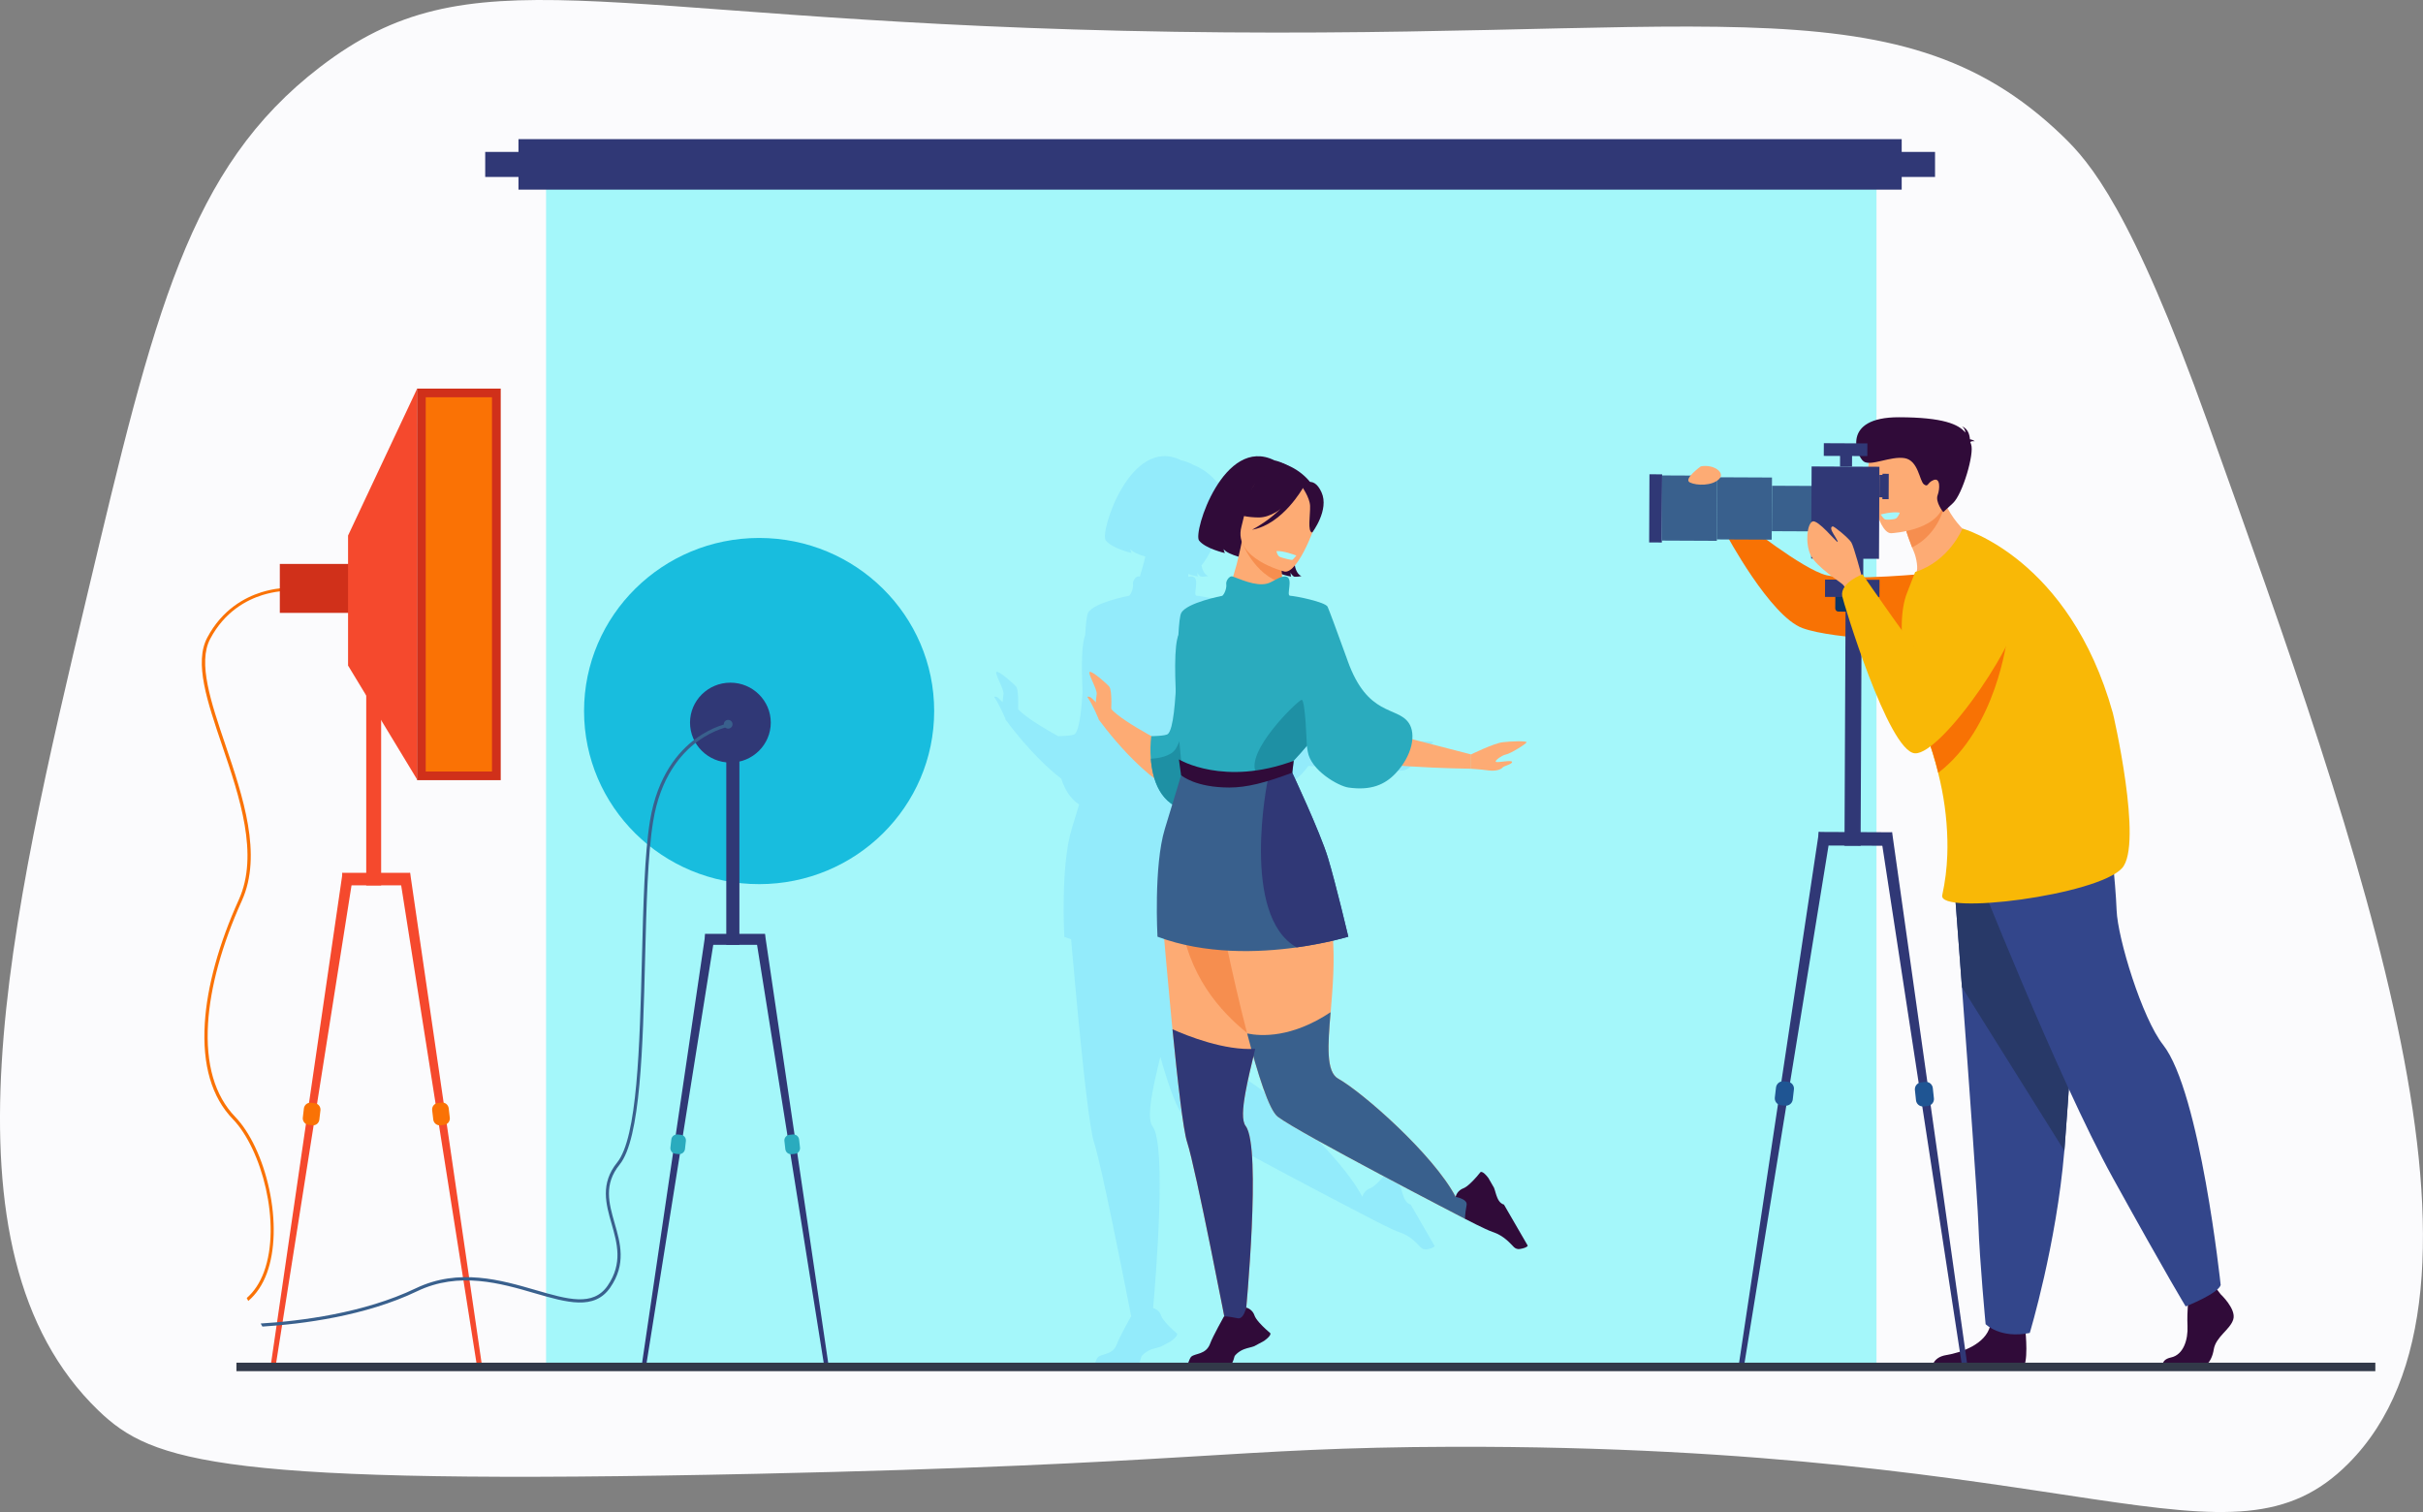 <?xml version="1.0" encoding="utf-8"?>
<!-- Generator: Adobe Illustrator 25.0.0, SVG Export Plug-In . SVG Version: 6.00 Build 0)  -->
<svg version="1.1" id="Layer_1" xmlns="http://www.w3.org/2000/svg" xmlns:xlink="http://www.w3.org/1999/xlink" x="0px" y="0px"
	 viewBox="0 0 2826.4 1763.8" style="enable-background:new 0 0 2826.4 1763.8;" xml:space="preserve">
<rect x="0" y="0" width="2826.4" height="1763.8" fill="#808080" stroke="none"/>
<style type="text/css">
	.st0{fill:#FBFBFDff;}
	.st1{fill:#A4F7FA;}
	.st2{fill:#93EBFB;}
	.st3{fill:#300B39;}
	.st4{fill:#FDAB74;}
	.st5{fill:#F68E4F;}
	.st6{fill:#2AABBE;}
	.st7{fill:#1E90A4;}
	.st8{fill:#39608D;}
	.st9{fill:#303876;}
	.st10{fill:#F87204;}
	.st11{fill:#33468B;}
	.st12{fill:#283968;}
	.st13{fill:#F9B806;}
	.st14{fill:#1F5593;}
	.st15{fill:#0D3563;}
	.st16{fill:#FA7205;}
	.st17{fill:#F5492D;}
	.st18{fill:#D0301A;}
	.st19{fill:#18BDDE;}
	.st20{fill:#323949;}
</style>
<g id="Слой_2">
	<path class="st0" d="M114.8,1645.3c63,60.7,142.7,87.5,768.4,73.8c507.9-11.1,553.2-30.8,811.4-31.5
		c737.3-1.8,906.6,158.1,1044.7,19.6c199.5-200.2,18.1-706.3-163.8-1213.9c-89.4-249.6-137.9-304.2-169.4-334.6
		C2209.4-31.2,1978.9,51.5,1309.2,35.9c-621.2-14.4-759.2-93.4-936,42.4C219.9,195.9,179.6,365.9,102.1,692.4
		C12.6,1069.7-79.6,1457.9,114.8,1645.3z"/>
</g>
<g id="Layer_1_1_">
	<rect x="637" y="177.3" class="st1" width="1551.9" height="1413.1"/>
	<path class="st2" d="M1645.5,1405h-0.2c-0.9-0.2-4.9-1.5-7.5-7.9c-1.8-4.2-2.3-7.6-3.9-11.7l-6.5-11.3c-6.8-9-9.2-6.9-9.2-6.9
		s-1.8,2.3-4.4,5.3c-4.4,5-11.1,12-15.8,13.7c-2.8,1-5.1,2.8-6.8,5.3c-1,1.4-1.6,3-2,4.6l0,0c-26.1-49.8-108.7-122.1-136.9-137.8
		c-14.4-8.1-12.1-39.2-9-77.6c2.2-26.1,4.8-55.5,2.8-83.5c11.3-2.6,17.8-4.7,17.8-4.7s-14.7-62-23.8-92.1
		c-8.4-27.8-37.2-89.7-41.6-99c0-0.2,0-0.4,0.1-0.7l1.6-13.2c0-0.1,0.1-0.2,0.1-0.3c5.4-5.5,10.4-11.2,15.2-17.2c0,0,0.3,2.4,1,6.4
		c3.4,22.3,35.8,40.6,47.4,42.3c26.6,3.9,42.9-3.6,55-16.4c2.6-2.8,5.1-5.8,7.3-8.9c39.6,2.9,80.9,3.4,80.9,3.4s10.4,0.6,19.8,1.9
		s15.2-1.2,16.9-3.3s11.3-3.8,11.1-6.5s-15.7,0.8-18.6,0s6.7-7.9,11.7-8.8s23.8-12.5,23.8-14.2s-17.5-1.3-28,0s-36.7,14.2-36.7,14.2
		l-68.6-17.7c0.6-7.6-0.9-14.3-4.4-19.3c-13.6-19.3-47.8-7.1-71.1-72.3c0,0,0-0.1,0-0.1c-12.4-34.8-22.3-61-23.4-63
		c-2.9-5.6-37.4-12.5-43.8-12.8c-4.6-0.3,4-20-4.2-22.2c-1.7-0.4-3.6-0.3-5.3,0.2c-0.1-1.1-0.2-2.2-0.2-3.3
		c3.7,1.2,7.4,2.2,11.2,2.9c-0.7-1.3-0.6-5-0.6-5c0.2,2.4,3.7,4.9,3.7,4.9c2.7,0.7,9-0.5,9-0.5s-5.8-1.5-7.9-12.4
		c7.5-8.9,15-24.5,20.3-38.4l0,0c0,0,20.2-26.5,10.8-47c-4.3-9.4-9.3-12-13.5-12c-0.6-0.7-1.1-1.4-1.6-2
		c-6.7-7.5-14.9-13.4-24.2-17.3l-1-0.4c-4.6-2.5-9.4-4.4-14.5-5.5c-59-29.4-95.4,84-87.9,93.5s30.1,14.6,30.1,14.6
		c-0.7-1.5-1.2-3-1.5-4.6c2.7,3.8,10.5,6.8,17.5,8.8c-0.7,3-1.5,6.2-2.3,9.2c-0.9,3.4-2.4,8.6-4.1,14.2l-0.7-0.2
		c-3.6-1.2-7.9,5.2-7.3,8.9c0.7,4.4-1.9,11.3-4.5,13.6c0,0-41.5,7.8-47.9,20c-1.6,3.1-2.6,12.8-3.3,25.9c-4.3,10.2-4.5,37-3.1,66.2
		c-1.5,24-4,44.4-9,49.1c-2.7,2.5-19.5,2.6-19.5,2.6c-17.5-9.7-38.1-22.2-46.7-31.5c0.3-8.2,0.4-23.1-2.4-26.4
		c-3.9-4.5-19.7-18.1-22.7-17.2s8.8,20.3,8.1,25.9c-0.3,2.1-0.8,5.6-1.1,9.6c-2.3-2.4-5.7-6-7.1-6.2c-2.1-0.4-3.9-1.1-1,2.8
		s9.5,18.3,9.5,18.3l0,0c0.5,1.5,1.2,2.9,2,4.3l-0.4,0.4c0,0,29.7,42,65.5,69.6c3.6,11.7,10,22.9,20.8,30.1
		c-2.5,8.1-5.4,17.6-8.7,28.6c-13.2,43.1-8.6,125.8-8.6,125.8c2.6,1,5.2,1.9,7.9,2.8c1.6,18.1,3.6,41,5.9,65.3
		c0.9,10.1,1.9,20.5,2.9,31c0.3,3,0.6,6,0.9,9c5.9,59.6,12.5,118,17.1,131.7c8.1,24.3,33.8,154.2,43.4,203.3c-0.2,0-0.4,0.1-0.6,0.2
		l-0.1,0.1c0,0-13.2,23.6-15.9,31.2c-4.8,13.5-17.8,11.3-22.2,15.6c-1.8,1.7-5.5,11-3.3,12.1l46.1-0.4c0,0,4.6,0.8,7.8-12.3
		c0.2-0.9,4.7-5.7,11.1-8.2c4.2-1.6,7.7-2,11.8-3.5l11.5-6.2c9.2-6.6,7.2-9,7.2-9s-2.2-1.9-5.2-4.6c-4.9-4.5-11.6-11.4-13.3-16.2
		c-0.9-2.8-2.7-5.2-5.1-6.9c-1.3-0.9-2.8-1.7-4.3-2.1c3.1-35.3,15.9-190.1-0.6-211.8c-4.5-5.9-3.7-20.1-0.3-39.2
		c2.2-12.3,5.6-26.6,9.3-42c10.1,35.6,20.3,64.1,28.4,70.3c25.1,19.2,218.8,119.3,218.8,119.3l0,0c0,0,24,12.5,31.6,15
		c13.6,4.4,20.8,13.6,25.2,17.9c1.8,1.7,4.3,2.5,6.7,2.1c3.6-0.6,8.3-1.7,9.3-3.9L1645.5,1405z"/>
	<path class="st3" d="M1468.2,603.6c0,0-28.2,16.6-10.9,48.8c0,0-24.7-4.5-30-11.9c0.3,1.6,0.8,3.1,1.5,4.6c0,0-22.7-5.1-30.1-14.6
		s29-122.8,87.9-93.5c0,0,53.9,10,32.8,69.9s-1.2,65.1-1.2,65.1s-6.3,1.3-9,0.5c0,0-3.5-2.5-3.7-4.9c0,0-0.1,3.6,0.6,5
		c0,0-22.1-3.7-30.7-14.6S1461.8,615.4,1468.2,603.6z"/>
	<path class="st4" d="M1427.5,699.9h-0.1C1427.3,700,1427.3,699.9,1427.5,699.9z"/>
	<path class="st4" d="M1496,680.2c0.8,7.4,1.8,14.1,2.3,17.2c1,7.1-66.5,2.5-70.8,2.5c3-1.3,12.1-30.3,15-41.4
		c3.5-13.4,6.3-27.9,6.3-27.9l47.6,3l2.8,0.2c-1.6,6-2.9,12.1-3.9,18.3c-0.1,0.8-0.2,1.5-0.3,2.3
		C1494.2,660.7,1495,671.1,1496,680.2z"/>
	<path class="st3" d="M1442.3,625.8c0,0-7.7-24.5-6.2-43.3c1.1-13.4,20.2-59.1,66.1-39.7c9.2,3.9,17.5,9.8,24.2,17.3
		c8.5,9.7,19.5,28.8-8.2,65.8l-8,12.8L1442.3,625.8z"/>
	<path class="st5" d="M1496,680.2c-33.3-9.8-47.5-48.2-47.5-48.2c14.1,0.4,32.5,10.2,46.9,20.1c-0.1,0.8-0.2,1.5-0.3,2.3
		C1494.2,660.7,1495,671.1,1496,680.2z"/>
	<path class="st4" d="M1498.4,666.7c0,0-60.2-14.9-50.3-52.2s8.7-64.4,47.5-56.5s42.5,24.1,42.3,37.4S1514.3,669.6,1498.4,666.7z"/>
	<path class="st3" d="M1523.1,564.3c0,0-28,39.5-54.9,39.3s-36-9.8-36-9.8s23.4-10.2,34.5-36
		C1466.7,557.8,1516.3,540.2,1523.1,564.3z"/>
	<path class="st3" d="M1518.1,566.8c0,0,9.7,13,10.1,23.3s-3.4,30.2,2.5,31.1c0,0,20.2-26.5,10.8-47
		C1531.6,552.4,1518.1,566.8,1518.1,566.8z"/>
	<path class="st3" d="M1520,568.9c0,0-23.8,42.8-59.5,49c0,0,39.2-19.8,49.9-49.3S1520,568.9,1520,568.9z"/>
	<path class="st1" d="M1489,642.8c0,0,0.8,5.7,4.4,7s13.2,3.8,14.2,3.2s4.6-5,4.6-5S1497,642.1,1489,642.8z"/>
	<path class="st4" d="M1466.5,1213.9c-0.8,3.2-1.5,6.3-2.3,9.5c-4.5,18.8-8.8,36.3-11.4,51c-3.5,19-4.3,33.2,0.3,39.2
		c18.7,24.5,0,219,0,219l-21.3,21.9c0,0-37-192-47-222.1c-4.6-13.7-11.2-72.1-17.1-131.7c-0.3-3-0.6-6-0.9-9c-1-10.4-2-20.8-2.9-31
		c-5.3-56.4-9.2-104.7-9.2-104.7s39.2-27.6,74.9-30.6c21-1.8,40.7,4.8,50.5,30.6C1494.3,1093.5,1479.9,1158.3,1466.5,1213.9z"/>
	<path class="st5" d="M1466.5,1213.9c-29.1-21-70.1-58.5-85-119.9c-2.8-30.5,21.2-59.5,48.1-68.7c21-1.8,40.7,4.8,50.5,30.6
		C1494.3,1093.5,1479.9,1158.3,1466.5,1213.9z"/>
	<path class="st4" d="M1572.8,843l143.2,37v16.7c0,0-142.5-1.7-151.7-17.5S1572.8,843,1572.8,843z"/>
	<path class="st4" d="M1716,1394.3l-6.7,27.6c0,0-193.7-100.1-218.8-119.3c-10.1-7.7-23.4-49.7-35.7-97.1
		c-18.4-70.7-34.5-153.6-34.5-153.6s27.2-104.4,99.9-40.5c43.5,38.2,36.7,112,32,169.3c-3.2,38.5-5.5,69.6,9,77.6
		c28.1,15.7,110.7,88.1,136.9,137.8L1716,1394.3z"/>
	<path class="st4" d="M1387.4,930c-50.6-12.9-106.2-91.4-106.2-91.4l14.2-12.4c14.8,17.4,76.1,47.3,76.1,47.3
		c-0.3-15.9,0.1-30.4,1.1-43.6c6.8-89.8,40.7-119.7,49.9-126.3c0.7-0.5,1.5-1.1,2.3-1.5c0,0,0,0.7,0.1,1.9c0.1,2.7,0.4,8,0.6,15.4
		C1427.4,774.4,1429.6,940.7,1387.4,930z"/>
	<path class="st6" d="M1427.4,822.2c-2.6,64.1-12.2,127.5-40.1,123.4c-34.2-5-43.1-36.9-44.9-60.6c-0.7-8.8-0.5-17.6,0.5-26.3
		c0,0,16.8-0.1,19.5-2.6c12.9-11.9,9.1-129,15.5-141.1s47.9-20,47.9-20S1430,758.9,1427.4,822.2z"/>
	<path class="st7" d="M1427.4,822.2c-2.6,64.1-12.2,127.5-40.1,123.4c-34.2-5-43.1-36.9-44.9-60.6c8.4-0.4,23.2-2.5,29-11.4
		c8.4-12.8,34.6-95.3,34.6-95.3S1416.4,796.8,1427.4,822.2z"/>
	<path class="st6" d="M1643.1,843c9.3,13.2,4.2,38.7-15.3,59.2c-12.1,12.8-28.4,20.3-55,16.4c-11.6-1.7-44-20-47.4-42.3
		c-0.6-4-1-6.4-1-6.4s-14.8,14.8-15.3,17.6c-0.2,1.3-1.5,12.4-1.7,13.9c-0.2,1.8,1.1,8.6,1.1,8.6s-70.5,30.8-128.7-4.3
		c0,0-16.6-142.3-4.7-166c5.9-11.8,39.2-34.7,50.8-44.8c2.6-2.3,5.2-9.1,4.5-13.6c-0.6-3.7,3.7-10,7.3-8.9c7,2.2,26.7,12,40.5,8.3
		c6.9-1.8,15.7-9.8,22.4-8c8.2,2.2-0.5,21.9,4.2,22.2c6.4,0.3,40.9,7.2,43.8,12.8c1,1.9,10.9,28.2,23.4,63c0,0,0,0.1,0,0.1
		C1595.3,836,1629.5,823.7,1643.1,843z"/>
	<path class="st7" d="M1524.4,869.9c0,0-1.7-54.3-6.1-53.6s-67.7,61.6-52.6,86S1524.4,869.9,1524.4,869.9z"/>
	<path class="st8" d="M1572.8,1092.6c0,0-24.4,7.5-60.3,12.5c-44.5,6.2-106.7,8.4-162.3-12.5c0,0-4.6-82.7,8.6-125.8
		s19.3-63.7,19.3-63.7s52.7,13.2,106.3,3c7.6-1.4,15.1-3.4,22.5-5.8c0,0,33,70.2,42.1,100.2S1572.8,1092.6,1572.8,1092.6z"/>
	<path class="st9" d="M1572.8,1092.6c0,0-24.4,7.5-60.3,12.5c-65.9-37.4-33.8-194.6-33.8-194.6c2-1.6,3.9-3,5.7-4.4
		c7.6-1.4,15.1-3.4,22.5-5.8c0,0,33,70.2,42.1,100.2S1572.8,1092.6,1572.8,1092.6z"/>
	<path class="st3" d="M1434.1,918.6c-39.1,0-55.2-13.4-56.4-14.4l-2.5-18.4c0.4,0.3,52.8,31.8,133.9,1.6l-1.7,13.9
		C1476.2,913,1454.4,918.6,1434.1,918.6z"/>
	<path class="st4" d="M1716,880c0,0,26.3-12.9,36.7-14.2s28-1.7,28,0s-18.8,13.3-23.8,14.2s-14.6,7.9-11.7,8.8s18.4-2.7,18.6,0
		s-9.4,4.4-11.1,6.5s-7.5,4.6-16.9,3.3s-19.8-1.9-19.8-1.9L1716,880z"/>
	<path class="st8" d="M1716,1394.3l-6.7,27.6c0,0-193.7-100.1-218.8-119.3c-10.1-7.7-23.4-49.7-35.7-97.1
		c16.5,3.4,52.2,5.2,97.3-24.8c-3.2,38.5-5.5,69.6,9,77.6c28.1,15.7,110.7,88.1,136.9,137.8L1716,1394.3z"/>
	<path class="st3" d="M1754.3,1405h-0.2c-0.9-0.2-4.9-1.5-7.5-7.9c-1.8-4.2-2.3-7.6-3.9-11.7l-6.5-11.3c-6.8-9-9.2-6.9-9.2-6.9
		s-1.8,2.3-4.4,5.3c-4.4,5-11.1,12-15.8,13.7c-2.8,1-5.1,2.9-6.8,5.3c-1,1.4-1.6,3-2,4.6c0,0,14,2.4,12.8,9.4
		c-2.4,13.4-1.8,15.8-1.6,16.3l0.1,0.1c0,0,24,12.5,31.6,15c13.6,4.4,20.8,13.6,25.2,17.9c1.8,1.7,4.3,2.5,6.7,2.1
		c3.6-0.6,8.3-1.7,9.3-3.9L1754.3,1405z"/>
	<path class="st9" d="M1453.1,1313.5c18.7,24.5,0,219,0,219l-21.3,21.9c0,0-37-192-47-222.1c-4.6-13.7-11.2-72.1-17.1-131.7
		c17.7,7.9,61,25.1,96.5,22.8c-4.5,18.8-8.8,36.3-11.4,51C1449.4,1293.4,1448.5,1307.5,1453.1,1313.5z"/>
	<path class="st3" d="M1474.5,1564.1l-11.5,6.2c-4.2,1.5-7.6,1.9-11.8,3.5c-6.4,2.4-10.9,7.3-11.1,8.2c-3.2,13.2-7.8,12.3-7.8,12.3
		l-46.1,0.4c-2.2-1.1,1.5-10.4,3.3-12.1c4.4-4.3,17.4-2.1,22.2-15.6c2.7-7.6,15.9-31.2,15.9-31.2l0.1-0.1c0.5-0.2,2.9-0.7,16.2,2
		c6.9,1.4,9.7-12.5,9.7-12.5c1.7,0.4,3.2,1.1,4.6,2.2c2.4,1.7,4.2,4.1,5.1,6.9c1.6,4.8,8.4,11.7,13.3,16.2c3,2.7,5.2,4.6,5.2,4.6
		S1483.7,1557.5,1474.5,1564.1z"/>
	<path class="st4" d="M1296,832.7c0,0,1.8-27.3-2.1-31.8s-19.7-18.1-22.7-17.2s8.8,20.3,8.1,25.9s-3.5,21.7,3.2,30
		C1289.2,847.8,1296,832.7,1296,832.7z"/>
	<path class="st4" d="M1279.6,834c0,0-6.6-14.4-9.5-18.3s-1.1-3.2,1-2.8s9.2,8.5,9.2,8.5L1279.6,834z"/>
	<path class="st10" d="M2252.1,668.6c0,0-93.4,9.3-121.5,2.4s-97.6-62.5-97.6-62.5l-19.5,14.5c0,0,51.4,96,89.2,109.7
		s140.3,15.2,140.3,15.2L2252.1,668.6z"/>
	<path class="st3" d="M2590.3,1509.6c0,0,18.5,17.3,14.8,29.4s-20.4,20.2-22.8,35.2s-11.4,23-19.5,23l-38.8-0.2
		c0,0-5.9-10.5,8.5-13.6s20-20.6,19.2-36.9s1.5-38,1.5-38l30.8-7.1L2590.3,1509.6z"/>
	<path class="st3" d="M2362.7,1553.1c0,0,4.1,39.1-4,43.1l-104.9-0.5c0,0-0.1-12.4,16.6-15.1s46.2-12.4,51.2-34.6
		S2362.7,1553.1,2362.7,1553.1z"/>
	<path class="st11" d="M2277.3,1000.5c0,0,5.2,68.6,11.3,151c8.3,111.9,18.2,249.4,19.1,275.5c1.6,45.2,8.5,117.6,8.5,117.6
		s17.1,17.3,51.5,10.2c0,0,31.1-103.1,40.3-212.3c0.1-1.8,0.3-3.6,0.4-5.4c8.6-111.2,22.3-345.3,22.3-345.3L2277.3,1000.5z"/>
	<path class="st12" d="M2277.3,1000.5c0,0,5.2,68.6,11.3,151l119.5,190.9c0.1-1.8,0.3-3.6,0.4-5.4c8.6-111.2,22.3-345.3,22.3-345.3
		L2277.3,1000.5z"/>
	<path class="st11" d="M2302.3,1008.8c0,0,97.9,248.6,162.5,365.5s84.8,149.6,84.8,149.6s37.4-14.8,40.8-24.9
		c0,0-23.9-225.3-67.2-280.3c-24.5-31.1-53-124.3-54.2-156.9s-8.4-97-8.4-97L2302.3,1008.8z"/>
	<path class="st4" d="M2314,634.8c0,0-89.5,46.5-79.1,33.7c3.4-4.1,0.2-18.5-1.8-23.4c-1-2.3-1.9-4.6-2.7-6.7
		c-3.1-7.8-5.9-15.8-8.2-23.9l23.2-30.7l15.7-20.8c1.7,8.1,4.3,16.1,7.7,23.7C2285.2,622.7,2314,634.8,2314,634.8z"/>
	<path class="st5" d="M2268.9,586.8c0,0-5.6,35.5-38.5,51.7c-3.1-7.8-5.9-15.8-8.2-23.9l23.2-30.7
		C2260.5,583.8,2268.9,586.8,2268.9,586.8z"/>
	<path class="st13" d="M2475.4,1012.6c-28.5,31.7-215,55.3-209.8,31.6c3.4-15.6,5.4-31.5,5.9-47.4c0.2-5.2,0.2-10.8,0.1-16.6
		c-0.6-26.6-4.2-53-10.8-78.7c-3.8-15.4-8.5-30.6-14-45.5c-1.4-3.8-2.8-7.5-4.3-11.4c-7.6-19.3-13.6-39.1-18-59.4
		c-8-37.7-8.6-73,0.5-94.8c0-0.1,8.9-23.1,9-23.2c39.9-12.7,55.2-50.7,55.2-50.7s124.9,34.4,175.4,215.2
		C2464.8,831.6,2500.2,985.1,2475.4,1012.6z"/>
	<path class="st10" d="M2341.2,744.6c0,0-12.2,104.8-80.2,156.8c-3.8-15.4-8.5-30.6-14-45.5c7.4-24.8,15.8-45.1,23.3-53.8
		C2300.7,766.9,2341.2,744.6,2341.2,744.6z"/>
	<path class="st4" d="M2205.9,622c0,0,64.7-3.1,62.1-43.4s4.1-67.8-37.4-67.5s-48.5,16.2-50.9,29.8S2189,621.8,2205.9,622z"/>
	<path class="st3" d="M2298.3,515.6c0.7-0.7,2.1-1.1,5.2-1c-1.7-1.2-3.6-1.9-5.6-2.2c-0.3-4.5-2-12.5-9.3-15c2.4,1.7,3.8,4.3,4,7.2
		c-7.9-9.7-25.9-17.8-77.5-17.9c-68-0.1-49.4,45.7-41.1,51.6s31.5-6.6,47.7-3.9s17.3,26.8,22.6,30.6s3.6-2.2,11.3-5.1
		s7.5,9.8,4.6,17.8s6.6,19.7,6.6,19.7l11.3-10.5c11.3-10.5,25.1-57.8,21.2-68.5L2298.3,515.6z"/>
	<path class="st1" d="M2216.1,598c0,0-2.1,5.7-4.7,6.9s-11.3,1.8-13,0.7s-4.6-5.5-4.6-5.5S2207.7,596.3,2216.1,598z"/>

		<rect x="2023" y="838.6" transform="matrix(4.537840e-03 -1 1 4.537840e-03 1303.788 3005.681)" class="st9" width="277.2" height="18.8"/>
	<path class="st9" d="M2291.7,1594.2c1.8,0.2,3.4-0.2,3-3.1l-87.6-620.5l-12.6,7.9l93.9,612.9
		C2288.7,1592.9,2290.1,1594.1,2291.7,1594.2z"/>

		<rect x="2156.2" y="935.8" transform="matrix(4.537840e-03 -1 1 4.537840e-03 1175.77 3138.161)" class="st9" width="15.8" height="85.5"/>
	<path class="st14" d="M2248.6,1290.1l-4.6,0.5c-4.5,0.5-8.5-2.7-9-7.1l-1.3-12.1c-0.4-4.5,2.8-8.4,7.3-8.9l4.6-0.5
		c4.5-0.5,8.5,2.7,9,7.2l1.3,12.1C2256.3,1285.7,2253,1289.6,2248.6,1290.1C2248.6,1290,2248.6,1290.1,2248.6,1290.1z"/>
	<path class="st9" d="M2031.6,1593c-1.8,0.2-3.4-0.2-3-3.1l93.2-619.7l12.5,8l-99.4,612C2034.7,1591.8,2033.2,1593,2031.6,1593z"/>
	<path class="st14" d="M2077.5,1289.2l4.6,0.5c4.4,0.5,8.5-2.6,9.1-7l1.4-12c0.5-4.4-2.7-8.4-7.2-8.9c0,0,0,0,0,0l-4.6-0.5
		c-4.4-0.5-8.5,2.6-9.1,7.1l-1.4,12C2069.9,1284.8,2073.1,1288.7,2077.5,1289.2z"/>
	<path class="st15" d="M2177.3,713.6l-32.8-0.2c-2.1,0-3.7-1.7-3.7-3.8l0.1-14.2l40.3,0.2l-0.1,14.2
		C2181.1,712,2179.4,713.6,2177.3,713.6z"/>

		<rect x="2150.6" y="654.5" transform="matrix(4.537744e-03 -1 1 4.537744e-03 1464.57 2843.865)" class="st9" width="20.2" height="63.5"/>

		<rect x="2147.3" y="651.8" transform="matrix(4.537744e-03 -1 1 4.537744e-03 1486.485 2822.209)" class="st9" width="26.9" height="25.4"/>

		<rect x="1891.6" y="585.6" transform="matrix(4.537840e-03 -1 1 4.537840e-03 1329.531 2521.666)" class="st9" width="79.5" height="14.8"/>

		<rect x="1932.8" y="560.7" transform="matrix(4.537840e-03 -1 1 4.537840e-03 1369.114 2560.827)" class="st8" width="76" height="64.1"/>

		<rect x="1998.5" y="561" transform="matrix(4.537840e-03 -1 1 4.537840e-03 1432.496 2625.169)" class="st8" width="72.5" height="64.1"/>

		<rect x="2072.5" y="561.3" transform="matrix(4.537840e-03 -1 1 4.537840e-03 1496.092 2689.556)" class="st8" width="53" height="64.1"/>

		<rect x="2098.9" y="558.5" transform="matrix(4.537840e-03 -1 1 4.537840e-03 1544.709 2747.86)" class="st9" width="107.4" height="79.1"/>

		<rect x="2182.8" y="563.4" transform="matrix(4.537840e-03 -1 1 4.537840e-03 1618.939 2760.322)" class="st9" width="26.1" height="7.3"/>

		<rect x="2184.7" y="563.8" transform="matrix(4.537840e-03 -1 1 4.537840e-03 1622.081 2764.381)" class="st9" width="29.6" height="7.3"/>

		<rect x="2146.6" y="530.5" transform="matrix(4.537840e-03 -1 1 4.537840e-03 1606.12 2688.419)" class="st9" width="13.7" height="14"/>

		<rect x="2145.5" y="499.1" transform="matrix(4.537840e-03 -1 1 4.537840e-03 1618.583 2675.004)" class="st9" width="14.8" height="50.8"/>
	<path class="st4" d="M2171.7,672.1c0,0-9.1-34.5-12.2-39.5s-20.2-19.1-21.8-18.6s-2.3,2-0.9,5.3s8.2,12.8,6.6,12.8
		s-23-26.6-29.2-23.8s-8.7,24.9-2.2,39s36.6,32.7,38.1,35C2162.1,701.1,2171.7,672.1,2171.7,672.1z"/>
	<path class="st13" d="M2172.6,669.9c0,0-26.2,9.6-23.7,25.4c0.9,5.8,53.7,181.3,84.8,183.4S2364,738,2357.4,698.2
		s-52.1-58.4-68.6-49.8s-34.8,124.7-41.5,122.7S2172.6,669.9,2172.6,669.9z"/>
	<path class="st4" d="M1984,544c0,0-20.9,14.9-12.7,18.8s25.8,3.9,33.8-3.8S1999.1,541.2,1984,544z"/>
	<path class="st16" d="M343.1,685.4l-0.3,3.7c-5.5-0.3-11,0-16.4,0.7c-6.9,0.8-13.7,2.3-20.3,4.3c-18.5,5.8-44.1,19.3-60.9,51.1
		c-14.8,27.8,1,74.3,17.7,123.5c20.4,60.1,43.5,128.3,19.2,182c-23.2,51.2-36.8,100.6-39.4,143c-2.9,47.5,7.7,84.2,31.7,109.1
		c17.3,17.9,32.1,49.3,39.6,84.1c7.9,36.4,6.9,72.1-2.6,98c-5,13.7-12.4,24.6-21.8,32.6c-0.6-1.1-1.2-2.2-1.8-3.4
		c8.6-7.5,15.4-17.7,20.1-30.4c20.8-56.5-2.8-143.7-36.2-178.2c-24.8-25.6-35.8-63.3-32.8-111.9c2.6-42.8,16.4-92.7,39.7-144.2
		c23.7-52.4,0.9-119.8-19.3-179.3c-17.7-52.1-33-97.2-17.5-126.4c17.4-32.9,44-46.9,63.2-52.9c6.9-2.1,14.1-3.7,21.3-4.5
		C331.9,685.3,337.5,685.1,343.1,685.4z"/>
	<rect x="492.4" y="459.4" class="st16" width="85.1" height="445"/>
	<rect x="427.2" y="776.8" class="st17" width="17.4" height="256"/>
	<path class="st17" d="M559.1,1593.7c1.7,0.2,3.2-0.2,2.8-2.9l-83.5-572.7l-11.6,7.3l89.2,565.7
		C556.3,1592.6,557.6,1593.7,559.1,1593.7z"/>
	<rect x="399.3" y="1018.1" class="st17" width="79" height="14.6"/>
	<path class="st16" d="M518,1312.1l-4.2,0.5c-4.1,0.5-7.9-2.5-8.4-6.6l-1.3-11.2c-0.4-4.1,2.6-7.8,6.7-8.2l4.2-0.5
		c4.1-0.5,7.9,2.5,8.4,6.6l1.3,11.2C525.1,1308,522.1,1311.7,518,1312.1z"/>
	<path class="st17" d="M318.9,1593.7c-1.7,0.2-3.2-0.2-2.8-2.9l83.5-572.7l11.6,7.3l-89.3,565.7
		C321.7,1592.6,320.4,1593.7,318.9,1593.7z"/>
	<path class="st16" d="M360,1312.1l4.2,0.5c4.1,0.5,7.8-2.4,8.3-6.5l1.3-11.1c0.4-4.1-2.6-7.8-6.7-8.2c0,0,0,0,0,0l-4.2-0.5
		c-4.1-0.5-7.8,2.4-8.4,6.5l-1.3,11.1C352.9,1308,355.9,1311.6,360,1312.1C360,1312.1,360,1312.1,360,1312.1z"/>
	<path class="st9" d="M416,764.4h37.2l0,0v16c0,0.3-0.2,0.5-0.5,0.5h0h-36.1c-0.3,0-0.5-0.2-0.5-0.5l0,0L416,764.4L416,764.4z"/>
	<rect x="326.4" y="657.8" class="st18" width="81" height="57.1"/>
	<polygon class="st17" points="486.6,453.3 486.7,909.5 406,776.3 406,624.7 	"/>
	<path class="st18" d="M486.5,453.3V910h97.6V453.3H486.5z M573.9,899.9h-77.3V463.4h77.3V899.9z"/>
	<ellipse class="st19" cx="885.5" cy="829.4" rx="204.2" ry="201.9"/>
	<path class="st9" d="M804.9,842.9c0-25.7,21.1-46.6,47.1-46.6s47.1,20.9,47.1,46.6c0,25.7-21.1,46.6-47.1,46.6
		S804.9,868.6,804.9,842.9z"/>
	<rect x="847.2" y="878.7" class="st9" width="15.3" height="223.4"/>
	<path class="st9" d="M963.5,1591.6c1.5,0.2,2.8-0.2,2.5-2.5l-73.7-499.7l-10.2,6.4l78.7,493.6
		C961.1,1590.6,962.2,1591.6,963.5,1591.6z"/>
	<rect x="822.5" y="1089.3" class="st9" width="69.7" height="12.8"/>
	<path class="st6" d="M927.3,1345.9l-3.8,0.4c-3.6,0.4-6.9-2.1-7.4-5.7l-1.1-9.7c-0.4-3.6,2.3-6.8,5.9-7.2c0,0,0,0,0,0l3.8-0.4
		c3.6-0.4,6.9,2.1,7.4,5.7l1.1,9.7C933.5,1342.3,930.9,1345.5,927.3,1345.9C927.3,1345.9,927.3,1345.9,927.3,1345.9z"/>
	<path class="st9" d="M751.6,1591.6c-1.5,0.2-2.8-0.2-2.5-2.5l73.7-499.7l10.2,6.4l-78.7,493.6
		C754.1,1590.6,752.9,1591.6,751.6,1591.6z"/>
	<path class="st6" d="M787.9,1345.8l3.7,0.4c3.6,0.4,6.9-2.1,7.4-5.7l1.1-9.7c0.3-3.6-2.3-6.8-5.9-7.1c0,0,0,0,0,0l-3.7-0.4
		c-3.6-0.4-6.9,2.1-7.4,5.7l-1.1,9.7C781.7,1342.3,784.3,1345.5,787.9,1345.8C787.9,1345.8,787.9,1345.8,787.9,1345.8z"/>
	<path class="st9" d="M837.3,868h32.9l0,0v14c0,0.3-0.2,0.5-0.5,0.5c0,0,0,0,0,0h-31.9c-0.3,0-0.5-0.2-0.5-0.5c0,0,0,0,0,0V868
		L837.3,868z"/>
	<rect x="604.8" y="162.3" class="st9" width="1613.5" height="58.9"/>
	<rect x="566" y="177.2" class="st9" width="1691.2" height="29.2"/>
	<path class="st8" d="M852.3,847.1c-0.2,0-18.8,3-39.1,18.1c-18.8,13.9-42.9,41.3-51.3,92.9c-6.3,38.3-7.8,97.5-9.4,160.2
		c-2.6,103.2-5.3,209.9-29.7,240.1c-18.8,23.2-12.5,45-5.9,68.2c6.8,23.6,13.8,48-5.1,75.3c-18.5,26.8-50.7,17.4-88,6.6
		c-39.4-11.5-88.4-25.8-137.3-2.3c-60.2,28.9-134,38.3-180.4,41.2c-0.6-1.2-1.3-2.3-2-3.6c45.9-2.8,120.4-12,180.8-41
		c50.2-24.1,99.9-9.6,139.9,2c37.4,10.9,67,19.5,84-5.1c17.9-26,11.1-49.5,4.6-72.2c-6.6-23-13.4-46.8,6.5-71.5
		c23.6-29.2,26.3-135.3,28.9-237.9c1.6-62.8,3.1-122.2,9.4-160.7c8.7-52.9,33.6-81.1,52.9-95.4c21.1-15.6,39.8-18.5,40.6-18.6
		L852.3,847.1z"/>
	<path class="st8" d="M844.3,844.8c0-2.8,2.3-5.1,5.1-5.1c2.8,0,5.1,2.3,5.1,5.1c0,2.8-2.3,5.1-5.1,5.1l0,0
		C846.6,849.9,844.3,847.6,844.3,844.8z"/>
	<rect x="275.8" y="1589.5" class="st20" width="2495" height="9.9"/>
</g>
</svg>
